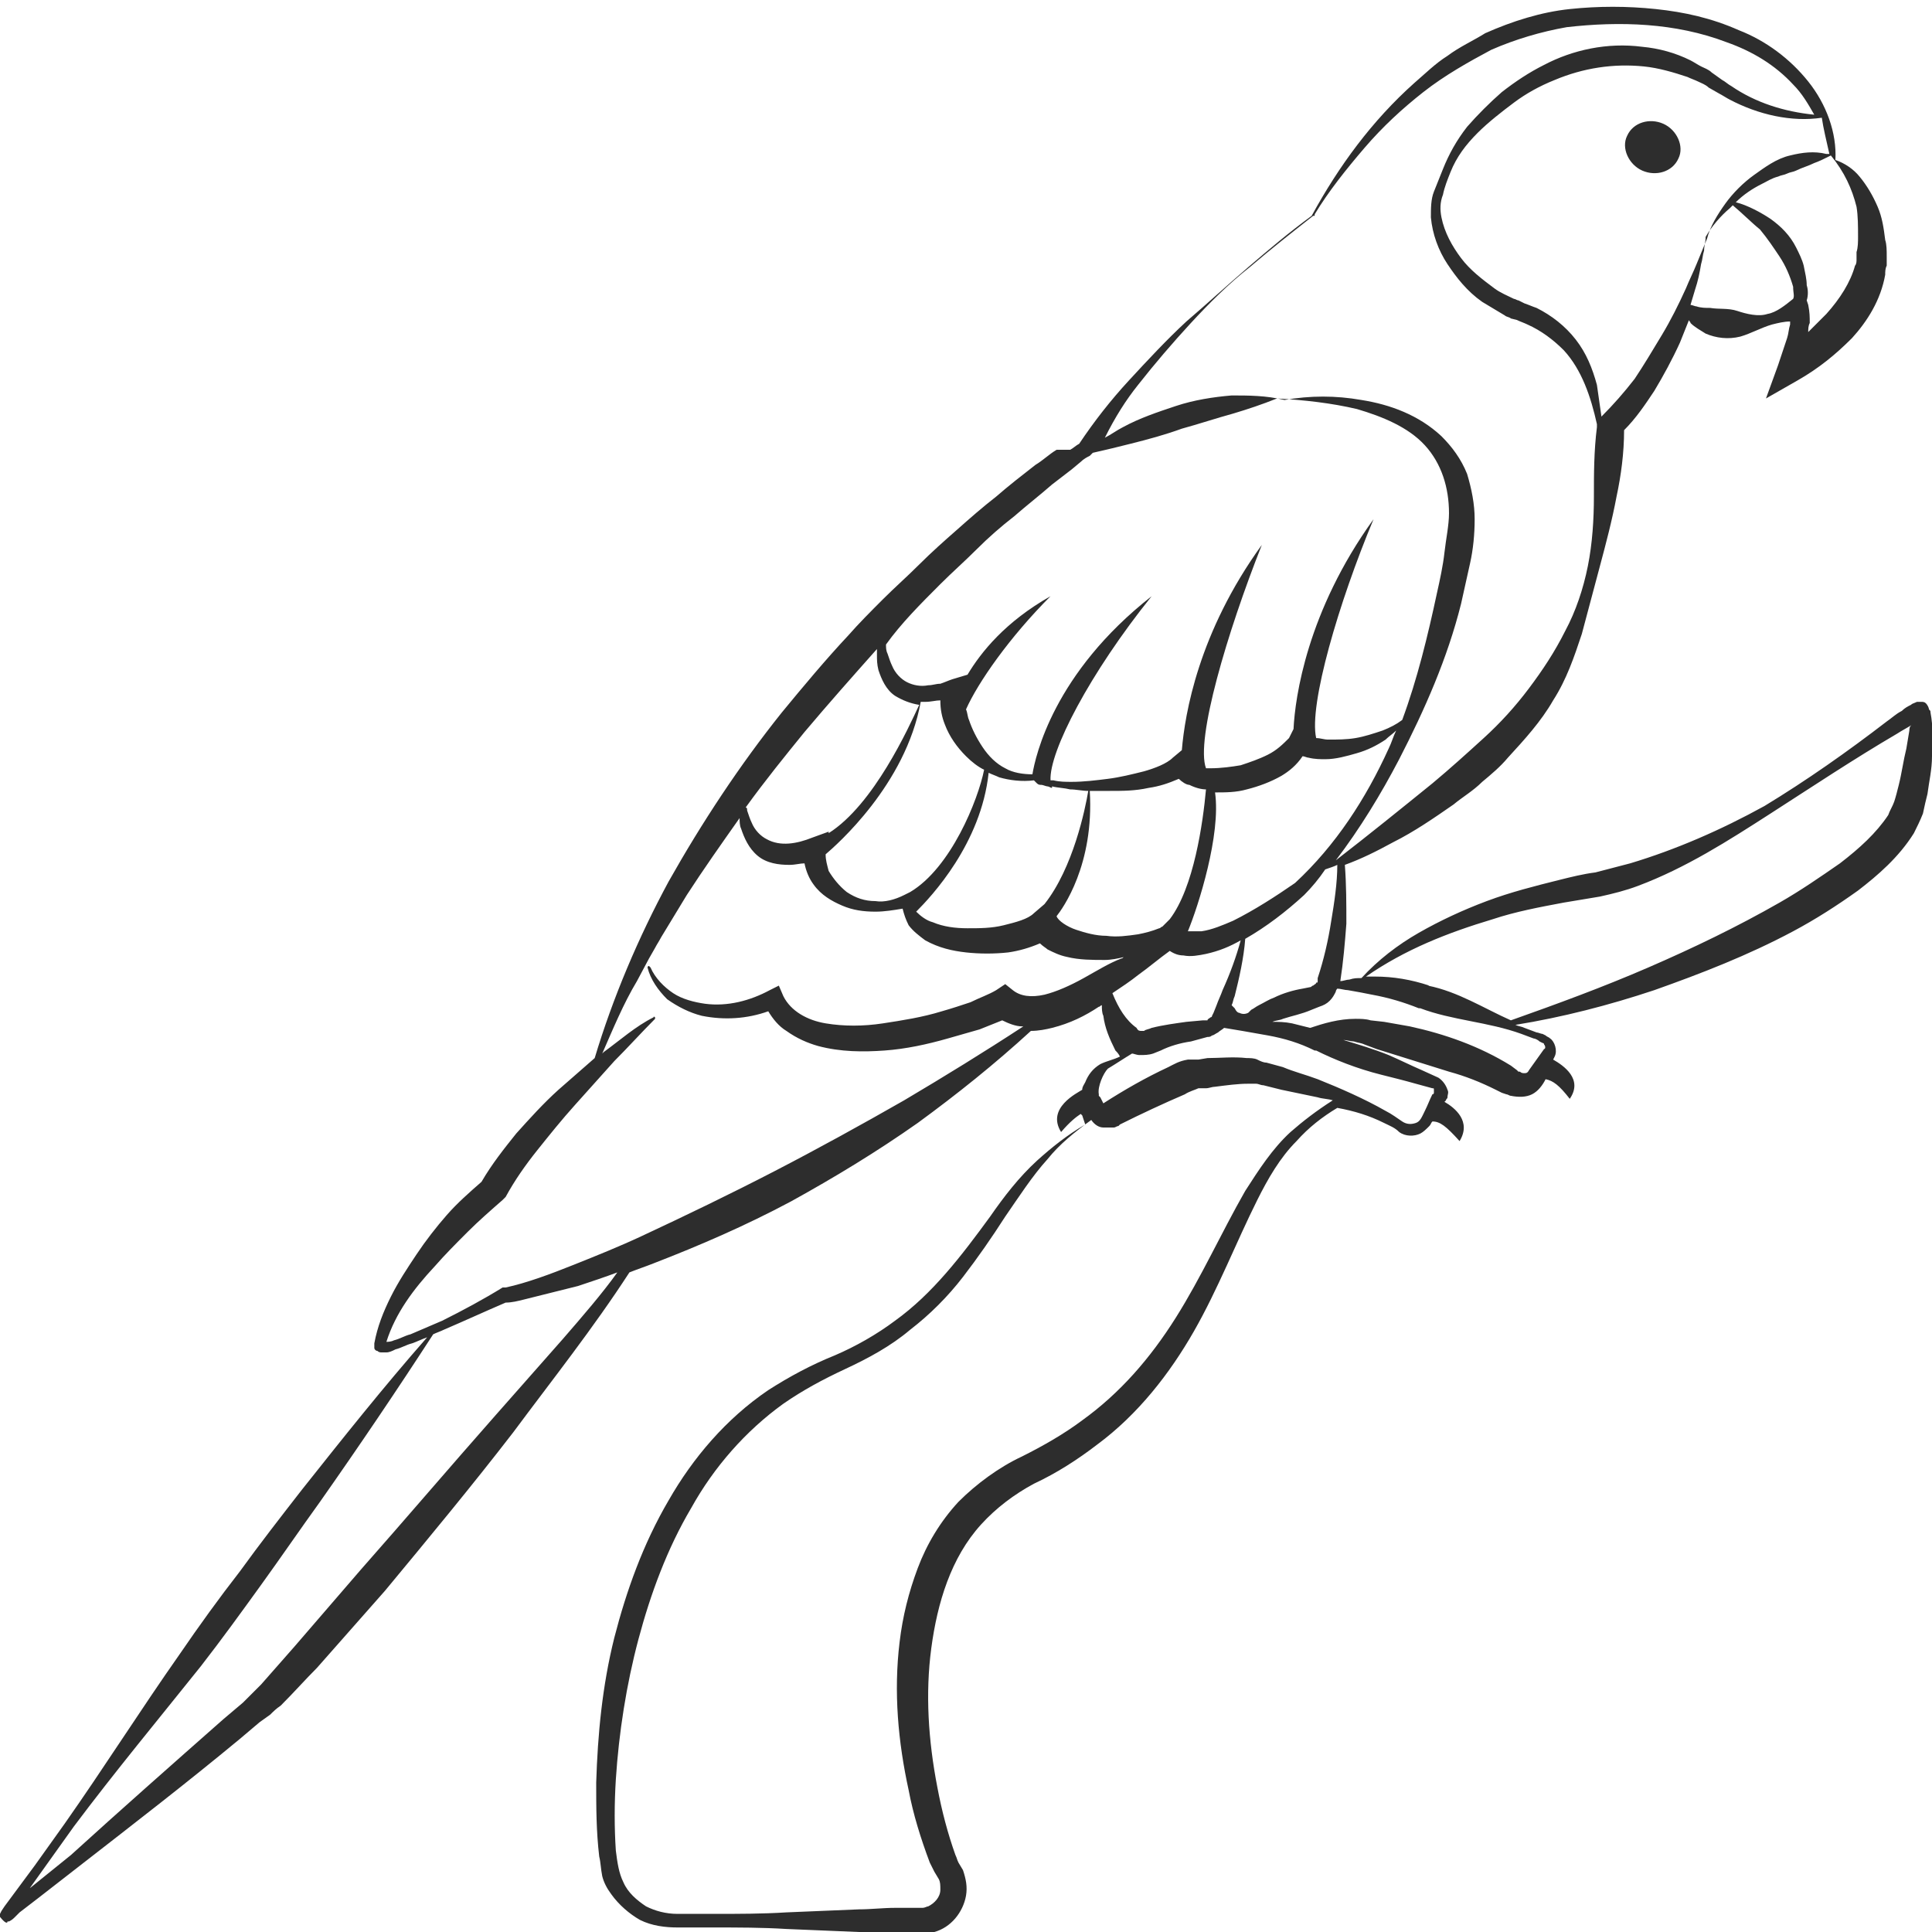 <?xml version="1.0" encoding="utf-8"?>
<!-- Generator: Adobe Illustrator 23.0.0, SVG Export Plug-In . SVG Version: 6.00 Build 0)  -->
<svg version="1.1" id="Layer_1" xmlns="http://www.w3.org/2000/svg" xmlns:xlink="http://www.w3.org/1999/xlink" x="0px" y="0px"
	 viewBox="0 0 128 128" style="enable-background:new 0 0 128 128;" xml:space="preserve">
<style type="text/css">
	.st0{fill:#2D2D2D;}
</style>
<g>
	<path class="st0" d="M110.2,8.2c-0.9-0.4-2-0.1-2.4,0.8c-0.4,0.8,0.1,1.9,1,2.3c0.9,0.4,2,0.1,2.4-0.8
		C111.6,9.7,111.1,8.6,110.2,8.2z"/>
	<path class="st0" d="M127.9,47.2c0-0.1,0-0.1-0.1-0.2c0-0.1-0.1-0.3-0.2-0.4c-0.1-0.1-0.2-0.1-0.3-0.1c-0.1,0-0.3,0-0.3,0
		c-0.2,0.1-0.3,0.1-0.4,0.2c-0.2,0.1-0.4,0.2-0.6,0.4c-0.4,0.2-0.7,0.5-1,0.7c-2.6,2-5.3,3.9-8.1,5.6c-2.9,1.6-5.9,2.9-8.9,3.8
		c-0.8,0.2-1.5,0.4-2.3,0.6c-0.8,0.1-1.6,0.3-2.4,0.5c-1.6,0.4-3.2,0.8-4.8,1.4c-1.6,0.6-3.1,1.3-4.5,2.1c-1.4,0.8-2.7,1.8-3.8,3
		c-0.3,0-0.5,0-0.8,0.1c-0.2,0-0.4,0.1-0.6,0.1c0.2-1.3,0.3-2.5,0.4-3.8c0-1.3,0-2.6-0.1-3.9c1.1-0.4,2.1-0.9,3.2-1.5
		c1.4-0.7,2.7-1.6,4-2.5c0.6-0.5,1.3-0.9,1.9-1.5c0.6-0.5,1.2-1,1.7-1.6c1.1-1.2,2.2-2.4,3-3.8c0.9-1.4,1.4-2.9,1.9-4.4
		c0.4-1.5,0.8-3,1.2-4.5c0.4-1.5,0.8-3,1.1-4.6c0.3-1.4,0.5-2.9,0.5-4.4c0.8-0.8,1.4-1.7,2-2.6c0.6-1,1.2-2.1,1.7-3.2
		c0.2-0.5,0.4-1,0.6-1.5c0,0.1,0.1,0.1,0.1,0.2c0.3,0.3,0.7,0.5,1,0.7c0.7,0.3,1.5,0.4,2.3,0.2c0.7-0.2,1.4-0.6,2.1-0.8
		c0.4-0.1,0.8-0.2,1.2-0.2c0,0.1,0,0.1,0,0.2c-0.1,0.3-0.1,0.6-0.2,0.9c-0.2,0.6-0.4,1.2-0.6,1.8l-0.8,2.2l2.1-1.2
		c1.4-0.8,2.5-1.7,3.6-2.8c1-1.1,1.9-2.5,2.2-4.2c0-0.2,0-0.4,0.1-0.6l0-0.6c0-0.4,0-0.8-0.1-1.1c-0.1-0.8-0.2-1.5-0.5-2.2
		c-0.3-0.7-0.7-1.4-1.2-2c-0.4-0.5-1-0.9-1.6-1.1c0.1-1.8-0.6-3.7-1.8-5.2c-1.2-1.5-2.8-2.7-4.6-3.4c-1.8-0.8-3.6-1.2-5.5-1.4
		c-1.9-0.2-3.8-0.2-5.7,0c-1.9,0.2-3.8,0.8-5.6,1.6c-0.8,0.5-1.7,0.9-2.5,1.5c-0.8,0.5-1.5,1.2-2.2,1.8c-2.8,2.5-5,5.5-6.8,8.8
		c-1.5,1.1-2.8,2.2-4.2,3.4c-1.4,1.2-2.7,2.4-4.1,3.6c-1.3,1.2-2.6,2.6-3.8,3.9c-1.2,1.3-2.3,2.7-3.3,4.2c-0.2,0.1-0.4,0.3-0.6,0.4
		L70,29.8c-0.5,0.3-0.9,0.7-1.4,1c-0.9,0.7-1.8,1.4-2.6,2.1c-0.9,0.7-1.7,1.4-2.6,2.2c-0.8,0.7-1.7,1.5-2.5,2.3
		c-0.8,0.8-1.6,1.5-2.4,2.3c-0.8,0.8-1.6,1.6-2.3,2.4c-1.5,1.6-3,3.4-4.4,5.1c-2.8,3.5-5.3,7.3-7.5,11.2c-2,3.7-3.7,7.7-4.9,11.7
		c-0.8,0.7-1.6,1.4-2.4,2.1c-1,0.9-1.9,1.9-2.8,2.9c-0.8,1-1.6,2-2.3,3.2c-0.8,0.7-1.6,1.4-2.3,2.2c-0.7,0.8-1.4,1.7-2,2.6
		c-0.6,0.9-1.2,1.8-1.7,2.8c-0.5,1-0.9,2-1.1,3.1l0,0l0,0c0,0.1,0,0.2,0,0.3c0,0.1,0.1,0.2,0.2,0.2c0.1,0.1,0.2,0.1,0.3,0.1
		c0.1,0,0.2,0,0.3,0c0.2,0,0.4-0.1,0.6-0.2c0.4-0.1,0.7-0.3,1.1-0.4c0.3-0.1,0.7-0.3,1-0.4c-2.9,3.3-5.6,6.7-8.3,10.1
		c-1.4,1.8-2.8,3.6-4.1,5.4c-1.4,1.8-2.7,3.6-4,5.5c-2.6,3.7-5,7.5-7.6,11.2l-2,2.8l-2,2.7l-0.2,0.3l-0.1,0.2l0,0.1l0,0
		c0,0,0,0,0,0.1c0.4,0.5,0.5,0.4,0.5,0.3l0,0l0.1,0c0.2-0.1,0.3-0.2,0.4-0.3l0.3-0.3l1.3-1l2.7-2.1c3.6-2.8,7.1-5.5,10.6-8.4
		l1.3-1.1l0.7-0.5c0.2-0.2,0.4-0.4,0.7-0.6c0.9-0.9,1.6-1.7,2.4-2.5c1.5-1.7,3-3.4,4.5-5.1c2.9-3.5,5.8-7,8.5-10.5
		c2.6-3.5,5.3-6.9,7.7-10.6c0.5-0.2,1.1-0.4,1.6-0.6c3.1-1.2,6.1-2.5,9.1-4.1c2.9-1.6,5.7-3.3,8.4-5.2c2.6-1.9,5.1-3.9,7.5-6.1
		c0.5,0,1-0.1,1.4-0.2c1.2-0.3,2.2-0.8,3.1-1.4c0.1,0,0.1-0.1,0.2-0.1c0,0.2,0,0.5,0.1,0.7c0.1,0.8,0.4,1.5,0.8,2.3
		c0.1,0.1,0.2,0.2,0.3,0.4c-0.4,0.2-0.9,0.3-1.3,0.5l0,0l0,0c-0.5,0.3-0.8,0.7-1,1.2c-0.1,0.2-0.2,0.3-0.2,0.5
		c-0.3,0.2-2.4,1.2-1.4,2.8c0.6-0.7,1-1,1.3-1.2c0,0,0,0,0,0l0.1,0.1l0.2,0.6c0,0,0,0,0,0c-1.2,0.7-2.2,1.5-3.2,2.4
		c-1.2,1.1-2.2,2.4-3.1,3.7c-1.9,2.6-3.8,5.1-6.3,6.9c-1.2,0.9-2.6,1.7-4,2.3c-1.5,0.6-3,1.4-4.4,2.3c-2.8,1.9-5,4.5-6.6,7.3
		c-1.7,2.9-2.8,6-3.6,9.1c-0.8,3.2-1.1,6.4-1.2,9.6c0,1.6,0,3.2,0.2,4.9c0.1,0.4,0.1,0.8,0.2,1.3c0.1,0.4,0.3,0.8,0.6,1.2
		c0.5,0.7,1.2,1.3,1.9,1.7c0.8,0.4,1.7,0.5,2.5,0.5c0.8,0,1.6,0,2.4,0c1.6,0,3.2,0,4.8,0.1l4.8,0.2c0.8,0,1.6,0.1,2.4,0.1l1.2,0
		l0.3,0c0.1,0,0.2,0,0.3,0c0.3,0,0.6,0,0.8-0.1c1.1-0.3,1.9-1.3,2.1-2.4c0.1-0.6,0-1.1-0.2-1.7l-0.3-0.5c-0.1-0.2-0.1-0.3-0.2-0.5
		c-0.5-1.4-0.9-2.9-1.2-4.5c-0.6-3.1-0.8-6.2-0.4-9.2c0.4-3,1.3-6,3.3-8.2c1-1.1,2.2-2,3.5-2.7c1.5-0.7,2.9-1.6,4.2-2.6
		c2.7-2,4.8-4.7,6.4-7.5c1.6-2.8,2.8-5.9,4.2-8.7c0.7-1.4,1.5-2.8,2.6-3.9c0.8-0.9,1.7-1.6,2.7-2.2c1.1,0.2,2.1,0.5,3.1,1
		c0.4,0.2,0.7,0.3,1,0.6c0.4,0.3,1,0.3,1.4,0.1c0.2-0.1,0.4-0.3,0.6-0.5c0.1-0.1,0.1-0.2,0.2-0.3c0.5,0,0.9,0.3,1.8,1.3
		c0.8-1.3-0.3-2.2-1-2.6l0.1-0.1c0-0.1,0.1-0.1,0.1-0.2c0-0.2,0.1-0.3,0-0.5c-0.1-0.3-0.3-0.6-0.6-0.8l-1.1-0.5
		c-0.7-0.3-1.5-0.7-2.2-1c-1-0.4-2-0.7-3-1c0.2,0,0.5,0.1,0.7,0.1c0.3,0.1,0.5,0.1,0.7,0.2l0.8,0.3l1.6,0.5l3.2,1
		c1.1,0.3,2.1,0.7,3.1,1.2l0.4,0.2l0.3,0.1c0.1,0,0.2,0.1,0.3,0.1c0.5,0.1,1,0.1,1.4-0.1c0.4-0.2,0.7-0.6,0.9-1l0,0
		c0.5,0.1,0.9,0.4,1.6,1.3c0.9-1.3-0.4-2.2-1.1-2.6l0.1-0.2c0.2-0.4,0-1-0.3-1.2c-0.1-0.1-0.2-0.1-0.3-0.2l-0.2-0.1
		c-0.1,0-0.3-0.1-0.4-0.1l-0.8-0.3c-0.2-0.1-0.4-0.1-0.6-0.2c3.1-0.5,6.2-1.3,9.2-2.3c3.1-1.1,6.2-2.3,9.2-3.9
		c1.5-0.8,2.9-1.7,4.3-2.7c1.3-1,2.7-2.2,3.7-3.8c0.2-0.4,0.4-0.8,0.6-1.3c0.1-0.5,0.2-0.9,0.3-1.3c0.1-0.8,0.3-1.6,0.3-2.5
		c0-0.4,0.1-0.8,0.1-1.3C128,48.1,128,47.7,127.9,47.2z M88.2,61c-0.2,1.3-0.5,2.6-0.9,3.8L87.3,65c0,0.1,0,0.1-0.1,0.1
		c0,0.1-0.1,0.1-0.2,0.2c-0.1,0-0.1,0.1-0.2,0.1l-0.5,0.1c-0.6,0.1-1.3,0.3-1.9,0.6c-0.3,0.1-0.6,0.3-1,0.5
		c-0.2,0.1-0.3,0.2-0.5,0.3c-0.1,0.1-0.1,0.1-0.2,0.2c-0.2,0.1-0.4,0.1-0.6,0c-0.1,0-0.2-0.1-0.3-0.3c-0.1-0.1-0.1-0.1-0.2-0.2
		c0.1-0.2,0.1-0.4,0.2-0.6c0.3-1.2,0.6-2.5,0.7-3.8c1.4-0.8,2.7-1.8,3.9-2.9l0,0l0,0c0.5-0.5,1-1.1,1.4-1.7c0.3-0.1,0.6-0.2,0.8-0.3
		C88.6,58.5,88.4,59.8,88.2,61z M65.5,51.2c0.2,0.1,0.5,0.2,0.7,0.3c0.7,0.2,1.5,0.3,2.3,0.2c0.1,0.1,0.1,0.1,0.2,0.2
		c0.1,0.1,0.2,0.1,0.3,0.1c0.1,0,0.3,0.1,0.4,0.1c0.1,0,0.2,0.1,0.3,0.1c0,0,0,0,0-0.1c0.4,0.1,0.8,0.1,1.2,0.2
		c0.4,0,0.8,0.1,1.2,0.1c-0.2,1.2-1,5.1-2.9,7.5l-0.7,0.6c-0.4,0.4-1.2,0.6-2,0.8c-0.8,0.2-1.6,0.2-2.4,0.2c-0.8,0-1.6-0.1-2.3-0.4
		c-0.4-0.1-0.8-0.4-1.1-0.7C61.7,59.4,65,55.9,65.5,51.2z M60.3,59.1L60.3,59.1l-0.4,0.2c-0.6,0.3-1.3,0.5-1.9,0.4
		c-0.7,0-1.3-0.2-1.9-0.6c-0.5-0.4-0.9-0.9-1.2-1.4c-0.1-0.4-0.2-0.7-0.2-1.1c0.7-0.6,5.3-4.6,6.3-10.1c0.1,0,0.2,0,0.3,0
		c0.4,0,0.7-0.1,1-0.1c0,0,0,0,0,0c0,0.6,0.1,1.1,0.3,1.6c0.3,0.8,0.8,1.5,1.4,2.1c0.4,0.4,0.8,0.7,1.2,0.9
		C64.8,53,63,57.5,60.3,59.1z M72.2,52.4c0.4,0,0.9,0,1.3,0c0.9,0,1.7,0,2.6-0.2c0.7-0.1,1.3-0.3,2-0.6c0.2,0.2,0.5,0.4,0.7,0.4
		c0.4,0.2,0.8,0.3,1.1,0.3c-0.2,2.2-0.8,6.5-2.4,8.6L77,61.4c-0.1,0-0.1,0.1-0.2,0.1c-0.5,0.2-0.9,0.3-1.4,0.4
		C74.7,62,74,62.1,73.3,62c-0.7,0-1.4-0.2-2-0.4c-0.6-0.2-1.2-0.6-1.3-0.9C70.4,60.2,72.5,57.3,72.2,52.4z M80.5,52.5
		c0.7,0,1.4,0,2.1-0.2c0.8-0.2,1.6-0.5,2.3-0.9c0.5-0.3,1-0.7,1.4-1.3c0.1,0,0.3,0.1,0.4,0.1c0.4,0.1,0.8,0.1,1.1,0.1
		c0.7,0,1.4-0.2,2.1-0.4c0.7-0.2,1.3-0.5,1.9-0.9c0.2-0.2,0.5-0.4,0.7-0.6c-0.2,0.4-0.3,0.8-0.5,1.2c-1.5,3.3-3.5,6.4-6.2,8.9
		c-1.3,0.9-2.7,1.8-4.1,2.5c-0.7,0.3-1.4,0.6-2.1,0.7c-0.3,0-0.6,0-0.9,0C79.4,60,80.9,55.3,80.5,52.5z M118.8,19.8
		c-0.5,0.4-1.1,0.9-1.7,1c-0.6,0.2-1.4,0-2-0.2c-0.6-0.2-1.2-0.1-1.8-0.2c-0.3,0-0.6,0-0.9-0.1c-0.1,0-0.3-0.1-0.4-0.1
		c0.1-0.3,0.2-0.7,0.3-1c0.2-0.6,0.3-1.1,0.4-1.7c0.1-0.3,0.1-0.6,0.2-0.9c0-0.3,0.1-0.6,0.1-0.8l0-0.1c0,0,0,0,0,0
		c0.4-0.7,1-1.4,1.6-1.9c0.1-0.1,0.1-0.1,0.2-0.2c0.6,0.5,1.3,1.2,1.8,1.6c0.5,0.6,0.9,1.2,1.3,1.8c0.4,0.6,0.7,1.3,0.9,2
		C118.8,19.4,118.9,19.6,118.8,19.8L118.8,19.8z M123,13.7c0.1,0.6,0.1,1.3,0.1,2c0,0.3,0,0.7-0.1,1l0,0.5c0,0.1,0,0.3-0.1,0.4
		c-0.3,1.1-1,2.2-1.9,3.2c-0.4,0.4-0.8,0.8-1.2,1.2c0-0.2,0-0.4,0.1-0.6c0-0.4,0-0.7-0.1-1.2l-0.1-0.3c0.1-0.3,0.1-0.7,0-1
		c0-0.4-0.1-0.8-0.2-1.3c-0.1-0.4-0.3-0.8-0.5-1.2c-0.4-0.8-1-1.4-1.7-1.9c-0.6-0.4-1.5-0.9-2.3-1.1c0.5-0.5,1.1-0.9,1.7-1.2
		c0.4-0.2,0.7-0.4,1.1-0.5c0.2-0.1,0.4-0.1,0.6-0.2c0.2-0.1,0.4-0.1,0.6-0.2c0.4-0.2,0.8-0.3,1.2-0.5c0.3-0.1,0.7-0.3,1.1-0.5
		C122.2,11.4,122.7,12.5,123,13.7z M121.2,10.2C121.1,10.2,121.1,10.2,121.2,10.2L121.2,10.2c-0.1,0-0.1,0-0.2,0c0,0,0,0,0,0
		c-0.8-0.2-1.6-0.1-2.4,0.1c-0.9,0.2-1.7,0.8-2.4,1.3c-0.7,0.5-1.4,1.2-1.9,1.9c-0.5,0.7-1,1.5-1.2,2.3c0,0,0,0,0,0l-0.7,1.7
		c-0.2,0.5-0.5,1.1-0.7,1.6c-0.5,1.1-1,2.1-1.6,3.1c-0.6,1-1.2,2-1.8,2.9c-0.7,0.9-1.4,1.7-2.2,2.5c-0.1-0.7-0.2-1.4-0.3-2.1
		c-0.3-1.1-0.7-2.1-1.4-3c-0.7-0.9-1.6-1.6-2.6-2.1c-0.3-0.1-0.5-0.2-0.8-0.3l-0.4-0.2c-0.1,0-0.2-0.1-0.3-0.1
		c-0.4-0.2-0.9-0.4-1.3-0.7c-0.8-0.6-1.6-1.2-2.2-2c-0.6-0.8-1.1-1.7-1.3-2.7c-0.1-0.5-0.1-1,0.1-1.5c0.1-0.5,0.3-1,0.5-1.5
		c0.4-1,1-1.8,1.8-2.6c0.7-0.7,1.6-1.4,2.4-2c0.8-0.6,1.7-1.1,2.7-1.5c1.9-0.8,3.9-1.1,5.9-0.9c1,0.1,2,0.4,2.9,0.7
		c0.2,0.1,0.5,0.2,0.7,0.3c0.2,0.1,0.5,0.2,0.7,0.4l0.7,0.4c0.2,0.1,0.5,0.3,0.7,0.4c1.9,1,4.1,1.5,6.1,1.2
		C120.8,8.5,121,9.3,121.2,10.2z M75.4,25.5c1.1-1.4,2.3-2.8,3.5-4.1c1.2-1.3,2.5-2.6,3.9-3.7c1.4-1.2,2.8-2.3,4.2-3.4l0.1,0l0-0.1
		c0.9-1.5,2.1-3,3.3-4.4c1.2-1.4,2.5-2.6,3.9-3.7c1.4-1.1,3-2,4.5-2.8c1.6-0.7,3.3-1.2,5-1.5c3.5-0.4,7.2-0.3,10.6,1
		c1.7,0.6,3.2,1.5,4.4,2.8c0.6,0.6,1,1.3,1.4,2c-2-0.2-3.9-0.8-5.5-1.9c-0.2-0.1-0.4-0.3-0.6-0.4l-0.7-0.5c-0.2-0.2-0.5-0.3-0.7-0.4
		c-0.2-0.1-0.5-0.3-0.7-0.4c-1-0.5-2.1-0.8-3.2-0.9c-2.3-0.3-4.6,0.2-6.5,1.2c-1,0.5-1.9,1.1-2.8,1.8c-0.8,0.7-1.6,1.5-2.3,2.3
		c-0.7,0.9-1.2,1.8-1.6,2.8c-0.2,0.5-0.4,1-0.6,1.5c-0.2,0.5-0.2,1.1-0.2,1.7c0.1,1.1,0.5,2.2,1.1,3.1c0.6,0.9,1.3,1.8,2.3,2.5
		c0.5,0.3,1,0.6,1.5,0.9c0.1,0.1,0.3,0.1,0.4,0.2l0.4,0.1c0.2,0.1,0.5,0.2,0.7,0.3c0.9,0.4,1.7,1,2.4,1.7c1.2,1.3,1.8,3.1,2.2,4.9
		l0,0.2c-0.2,1.6-0.2,3.1-0.2,4.6c0,1.5-0.1,3.1-0.4,4.6c-0.3,1.5-0.8,3-1.5,4.3c-0.7,1.4-1.5,2.6-2.4,3.8c-0.9,1.2-1.9,2.3-3,3.3
		c-1.1,1-2.2,2-3.4,3c-2.1,1.7-4.2,3.4-6.4,5.1c1.6-2.1,3-4.4,4.2-6.7c1.7-3.3,3.2-6.7,4.1-10.3c0.2-0.9,0.4-1.8,0.6-2.7
		c0.2-0.9,0.3-1.9,0.3-2.9c0-1-0.2-2-0.5-3c-0.4-1-1-1.8-1.7-2.5c-1.5-1.4-3.4-2.1-5.3-2.4c-1.7-0.3-3.4-0.3-5.1,0
		c-1.2-0.3-2.4-0.3-3.5-0.3c-1.2,0.1-2.5,0.3-3.7,0.7c-1.2,0.4-2.4,0.8-3.5,1.4c-0.4,0.2-0.8,0.5-1.2,0.7
		C73.9,27.6,74.6,26.5,75.4,25.5z M62.3,38.7c0.8-0.8,1.6-1.5,2.4-2.3c0.8-0.8,1.6-1.5,2.5-2.2c0.8-0.7,1.7-1.4,2.5-2.1
		c0.4-0.3,0.9-0.7,1.3-1l0.6-0.5c0.2-0.2,0.4-0.3,0.6-0.4l0.2-0.2c0.9-0.2,1.7-0.4,2.5-0.6c1.2-0.3,2.3-0.6,3.4-1
		c1.1-0.3,2.3-0.7,3.4-1c1-0.3,1.9-0.6,2.9-1c1.8,0.1,3.6,0.3,5.3,0.7c1.7,0.5,3.4,1.2,4.5,2.4c1.1,1.2,1.6,2.8,1.6,4.5
		c0,0.8-0.2,1.7-0.3,2.6c-0.1,0.9-0.3,1.8-0.5,2.7c-0.6,2.8-1.3,5.7-2.3,8.4c-0.4,0.3-0.8,0.5-1.3,0.7c-0.6,0.2-1.2,0.4-1.8,0.5
		c-0.6,0.1-1.2,0.1-1.8,0.1c-0.3,0-0.5-0.1-0.8-0.1c-0.5-2.2,1.5-9,3.8-14.5c-4.4,6.1-5.2,11.8-5.3,13.9l-0.3,0.6
		C85,49.3,84.6,49.7,84,50c-0.6,0.3-1.2,0.5-1.8,0.7c-0.6,0.1-1.3,0.2-2,0.2c-0.1,0-0.2,0-0.3,0c-0.7-1.9,1.4-9,3.7-14.8
		c-4.2,5.8-5.1,11.2-5.3,13.6l-0.6,0.5c-0.4,0.4-1.2,0.7-1.9,0.9c-0.8,0.2-1.6,0.4-2.4,0.5c-0.8,0.1-1.6,0.2-2.4,0.2
		c-0.4,0-0.8,0-1.2-0.1c-0.1,0-0.1,0-0.2,0c-0.1-1.9,2.6-7.1,6.7-12.2c-6.5,5.1-7.7,10.6-7.9,11.8c-0.6,0-1.3-0.1-1.8-0.4
		c-0.6-0.3-1.1-0.8-1.5-1.4c-0.4-0.6-0.7-1.2-0.9-1.8c-0.1-0.2-0.1-0.5-0.2-0.7c0.8-1.8,2.9-4.8,5.6-7.5c-3,1.7-4.6,3.7-5.5,5.2
		l-1,0.3c-0.3,0.1-0.5,0.2-0.8,0.3c-0.3,0-0.5,0.1-0.8,0.1c-0.5,0.1-1,0-1.4-0.2c-0.4-0.2-0.8-0.6-1-1.1c-0.1-0.2-0.2-0.5-0.3-0.8
		c-0.1-0.2-0.1-0.4-0.1-0.6C59.7,41.3,61,40,62.3,38.7z M53.3,48.5c1.6-1.9,3.2-3.7,4.8-5.5c0,0.1,0,0.2,0,0.4c0,0.3,0,0.6,0.1,1
		c0.2,0.6,0.5,1.3,1.1,1.7c0.5,0.3,1,0.5,1.6,0.6c-0.7,1.5-3,6.6-6,8.5l0-0.1l-1.1,0.4c-1,0.4-2.1,0.6-3,0.1c-0.4-0.2-0.8-0.6-1-1.1
		c-0.1-0.2-0.2-0.5-0.3-0.8c0-0.1,0-0.2-0.1-0.2C50.7,51.7,52,50.1,53.3,48.5z M37.3,88.7l-4.5,5.1c-3,3.4-5.9,6.8-8.9,10.2
		l-4.4,5.1c-0.7,0.8-1.5,1.7-2.2,2.5c-0.2,0.2-0.4,0.4-0.6,0.6l-0.6,0.6l-1.3,1.1c-3.4,3-6.8,6-10.1,9L2.1,125
		c-0.1,0.1-0.2,0.1-0.2,0.2c1-1.4,2-2.8,3-4.2c2.7-3.6,5.6-7.1,8.4-10.6c1.4-1.8,2.7-3.6,4-5.4c1.3-1.8,2.6-3.7,3.9-5.5
		c2.6-3.7,5.1-7.4,7.5-11.1c0.2-0.1,0.5-0.2,0.7-0.3c1.4-0.6,2.7-1.2,4.1-1.8c0.4,0,0.8-0.1,1.2-0.2c0.4-0.1,0.8-0.2,1.2-0.3
		c0.8-0.2,1.6-0.4,2.4-0.6c0.9-0.3,1.8-0.6,2.6-0.9C39.9,85.7,38.6,87.2,37.3,88.7z M71.8,64.8c-0.9,0.5-1.8,0.9-2.6,1.1
		c-0.9,0.2-1.6,0.1-2.1-0.3l-0.5-0.4l-0.6,0.4c-0.5,0.3-1.1,0.5-1.7,0.8c-0.6,0.2-1.2,0.4-1.9,0.6c-1.3,0.4-2.6,0.6-3.9,0.8
		c-1.3,0.2-2.6,0.2-3.8,0c-1.2-0.2-2.3-0.8-2.8-1.8l-0.3-0.7l-0.6,0.3c-1.3,0.7-2.8,1.1-4.3,0.9c-0.7-0.1-1.5-0.3-2.1-0.7
		c-0.6-0.4-1.2-1-1.5-1.7c0,0-0.1-0.1-0.1-0.1c-0.1,0-0.1,0.1-0.1,0.1c0.2,0.8,0.7,1.5,1.3,2.1c0.7,0.5,1.5,0.9,2.3,1.1
		c1.5,0.3,3,0.2,4.4-0.3c0.3,0.5,0.7,1,1.2,1.3c0.7,0.5,1.4,0.8,2.1,1c1.5,0.4,3,0.4,4.4,0.3c1.4-0.1,2.8-0.4,4.2-0.8
		c0.7-0.2,1.4-0.4,2.1-0.6c0.5-0.2,1-0.4,1.5-0.6c0.4,0.2,0.9,0.4,1.3,0.4c0,0,0.1,0,0.1,0c-2.6,1.7-5.2,3.3-7.9,4.9
		c-2.8,1.6-5.7,3.2-8.6,4.7c-2.9,1.5-5.8,2.9-8.8,4.3c-1.5,0.7-3,1.3-4.5,1.9c-1.5,0.6-3.1,1.2-4.5,1.5l-0.2,0l0,0
		c-1.3,0.8-2.6,1.5-4,2.2c-0.7,0.3-1.4,0.6-2.1,0.9c-0.4,0.1-0.7,0.3-1.1,0.4c-0.2,0.1-0.4,0.1-0.5,0.1c0,0,0,0,0,0
		c0.6-1.9,1.8-3.5,3.2-5c0.7-0.8,1.4-1.5,2.2-2.3c0.7-0.7,1.5-1.4,2.3-2.1l0.1-0.1l0.1-0.1c0.6-1.1,1.3-2.1,2.1-3.1
		c0.8-1,1.6-2,2.5-3c0.9-1,1.7-1.9,2.6-2.9c0.9-0.9,1.8-1.9,2.7-2.8l0,0c0,0,0-0.1,0-0.1c0,0-0.1-0.1-0.1,0
		c-1.2,0.6-2.2,1.5-3.3,2.3c0,0-0.1,0.1-0.1,0.1c0.7-1.6,1.4-3.3,2.3-4.8l0.8-1.5l0.4-0.7c0.1-0.2,0.3-0.5,0.4-0.7l1.7-2.8
		c1.1-1.7,2.3-3.4,3.5-5.1c0,0.2,0,0.5,0.1,0.7c0.2,0.6,0.5,1.3,1.1,1.8c0.6,0.5,1.4,0.6,2.1,0.6c0.4,0,0.7-0.1,1-0.1
		c0.1,0.5,0.3,1,0.6,1.4c0.5,0.7,1.2,1.1,1.9,1.4c0.7,0.3,1.4,0.4,2.2,0.4c0.6,0,1.2-0.1,1.8-0.2c0.1,0.4,0.2,0.7,0.4,1.1
		c0.3,0.4,0.7,0.7,1.1,1c0.9,0.5,1.8,0.7,2.7,0.8c0.9,0.1,1.9,0.1,2.8,0c0.7-0.1,1.4-0.3,2.1-0.6c0.2,0.2,0.4,0.3,0.5,0.4
		c0.4,0.2,0.8,0.4,1.3,0.5c0.8,0.2,1.7,0.2,2.5,0.2c0.4,0,0.9-0.1,1.3-0.2c-0.1,0-0.1,0.1-0.2,0.1C73.5,63.8,72.7,64.3,71.8,64.8z
		 M73.7,65.8c0.6-0.4,1.2-0.8,1.7-1.2c0.7-0.5,1.4-1.1,2.1-1.6c0.3,0.2,0.6,0.3,0.9,0.3c0.5,0.1,1,0,1.5-0.1
		c0.9-0.2,1.6-0.5,2.3-0.9c-0.3,1.1-0.7,2.2-1.2,3.3c-0.1,0.3-0.3,0.7-0.4,1l-0.2,0.5l-0.1,0.2c0,0.1-0.1,0.1-0.1,0.1
		c-0.1,0.1-0.2,0.1-0.2,0.2c0,0-0.1,0-0.1,0l-0.2,0l-1.1,0.1c-0.7,0.1-1.5,0.2-2.3,0.4c-0.2,0.1-0.4,0.1-0.5,0.2c-0.1,0-0.1,0-0.2,0
		c-0.1,0-0.2,0-0.3-0.2C74.6,67.6,74.1,66.8,73.7,65.8z M85.5,75c-1.2,1.1-2.1,2.5-3,3.9c-1.6,2.8-2.9,5.7-4.6,8.4
		c-1.7,2.7-3.7,5-6.2,6.8c-1.2,0.9-2.6,1.7-4,2.4c-1.5,0.7-3,1.8-4.2,3c-1.2,1.3-2.1,2.8-2.7,4.4c-0.6,1.6-1,3.2-1.2,4.9
		c-0.4,3.3-0.1,6.6,0.6,9.8c0.3,1.6,0.8,3.2,1.4,4.8c0.1,0.2,0.2,0.4,0.3,0.6l0.3,0.5c0.1,0.2,0.1,0.4,0.1,0.7
		c0,0.5-0.4,0.9-0.8,1.1c-0.1,0-0.2,0.1-0.4,0.1c0,0-0.2,0-0.3,0l-0.3,0l-1.2,0c-0.8,0-1.6,0.1-2.4,0.1l-4.8,0.2
		c-1.6,0.1-3.2,0.1-4.8,0.1c-0.8,0-1.6,0-2.4,0c-0.8,0-1.5-0.2-2.1-0.5c-0.6-0.4-1.2-0.9-1.5-1.6c-0.3-0.6-0.4-1.3-0.5-2.1
		c-0.1-1.5-0.1-3.1,0-4.7c0.2-3.1,0.7-6.3,1.5-9.3c0.8-3,1.9-6,3.5-8.7c1.5-2.7,3.6-5.1,6.1-6.9c1.3-0.9,2.6-1.6,4.1-2.3
		c1.5-0.7,3-1.5,4.3-2.6c1.3-1,2.5-2.2,3.5-3.5c1-1.3,1.9-2.6,2.8-4c0.9-1.3,1.8-2.7,2.8-3.8c0.8-1,1.8-1.8,2.9-2.6
		c0.2,0.3,0.5,0.5,0.8,0.5c0.2,0,0.5,0,0.7,0c0.1,0,0.2-0.1,0.3-0.1l0.1-0.1c1.4-0.7,2.9-1.4,4.3-2c0.3-0.2,0.7-0.3,0.9-0.4
		c0,0,0,0,0,0c0,0,0.1,0,0.2,0l0.3,0c0.2,0,0.4-0.1,0.6-0.1c0.8-0.1,1.5-0.2,2.2-0.2c0.2,0,0.3,0,0.5,0c0.2,0,0.3,0.1,0.5,0.1
		c0.4,0.1,0.8,0.2,1.2,0.3l2.4,0.5c0.3,0.1,0.7,0.1,1,0.2C87.2,73.6,86.3,74.3,85.5,75z M91.5,71.2c0.8,0.2,1.6,0.4,2.3,0.6l1.1,0.3
		c0.1,0,0.1,0,0.1,0.1c0,0,0,0.1,0,0.1c0,0,0,0,0,0.1c0,0,0,0.1-0.1,0.1c-0.2,0.4-0.3,0.7-0.5,1.1c-0.2,0.4-0.3,0.7-0.6,0.8
		c-0.3,0.1-0.6,0.1-0.9-0.1c-0.3-0.2-0.7-0.5-1.1-0.7c-1.4-0.8-3-1.5-4.5-2.1c-0.8-0.3-1.6-0.5-2.3-0.8l-1.1-0.3
		c-0.2,0-0.4-0.1-0.6-0.2c-0.2-0.1-0.5-0.1-0.7-0.1c-0.9-0.1-1.8,0-2.6,0l-0.6,0.1l-0.3,0l-0.1,0c-0.1,0-0.2,0-0.3,0
		c-0.6,0.1-0.9,0.3-1.3,0.5c-1.5,0.7-2.9,1.5-4.3,2.4l0,0l-0.2-0.4l-0.1-0.1c0,0,0,0,0,0c0,0,0-0.1,0-0.1c-0.1-0.5,0.3-1.4,0.6-1.7
		l0,0c0.5-0.3,1.1-0.7,1.6-1c0.1,0,0.3,0.1,0.5,0.1c0.3,0,0.6,0,0.9-0.1l0.5-0.2c0.6-0.3,1.3-0.5,2-0.6l1.1-0.3c0.1,0,0.2,0,0.3-0.1
		c0.1,0,0.2-0.1,0.4-0.2c0.1-0.1,0.3-0.2,0.4-0.3l1.2,0.2c0.6,0.1,1.1,0.2,1.7,0.3c1.1,0.2,2.1,0.5,3.1,1l0,0l0.1,0
		C88.4,70.2,89.9,70.8,91.5,71.2z M100.8,68.5l0.8,0.3c0.1,0,0.3,0.1,0.4,0.2l0.2,0.1c0,0,0.1,0,0.1,0.1c0.1,0.1,0.1,0.3,0,0.3
		l-0.5,0.7l-0.5,0.7c-0.1,0.2-0.2,0.2-0.3,0.2c-0.1,0-0.2,0-0.3-0.1c0,0,0,0-0.1,0c0,0,0,0-0.1-0.1l-0.4-0.3
		c-2.1-1.3-4.4-2.1-6.7-2.6l-1.7-0.3l-0.9-0.1c-0.3-0.1-0.7-0.1-1-0.1c-1.1,0-2.1,0.3-3,0.6c-0.4-0.1-0.8-0.2-1.2-0.3
		c-0.5-0.1-0.9-0.1-1.3-0.1c0.2-0.1,0.5-0.1,0.7-0.2c0.6-0.2,1.2-0.3,1.9-0.6l0.5-0.2c0.3-0.1,0.5-0.2,0.7-0.4
		c0.2-0.2,0.3-0.4,0.4-0.6c0-0.1,0.1-0.2,0.1-0.2c0.2,0,0.5,0.1,0.7,0.1c0.6,0.1,1.1,0.2,1.6,0.3c1.1,0.2,2.1,0.5,3.1,0.9l0,0l0.1,0
		C96.2,67.6,98.6,67.7,100.8,68.5z M126.5,48.4l-0.2,1.2c-0.2,0.8-0.3,1.6-0.5,2.4c-0.1,0.4-0.2,0.8-0.3,1.1
		c-0.1,0.3-0.3,0.6-0.4,0.9c-0.8,1.2-1.9,2.2-3.2,3.2c-1.3,0.9-2.6,1.8-4,2.6c-2.8,1.6-5.7,3-8.7,4.3c-3,1.3-6,2.4-9.1,3.5
		c-1.8-0.8-3.5-1.9-5.5-2.3l0.1,0c-1.2-0.4-2.4-0.6-3.6-0.6c-0.2,0-0.4,0-0.6,0c2.6-1.8,5.4-2.9,8.4-3.8c1.5-0.5,3.1-0.8,4.7-1.1
		l2.4-0.4c0.9-0.2,1.7-0.4,2.5-0.7c3.2-1.2,6-3,8.8-4.8c2.8-1.8,5.5-3.6,8.4-5.3c0.3-0.2,0.7-0.4,1-0.6
		C126.5,48.1,126.5,48.3,126.5,48.4z"/>
</g>
</svg>

